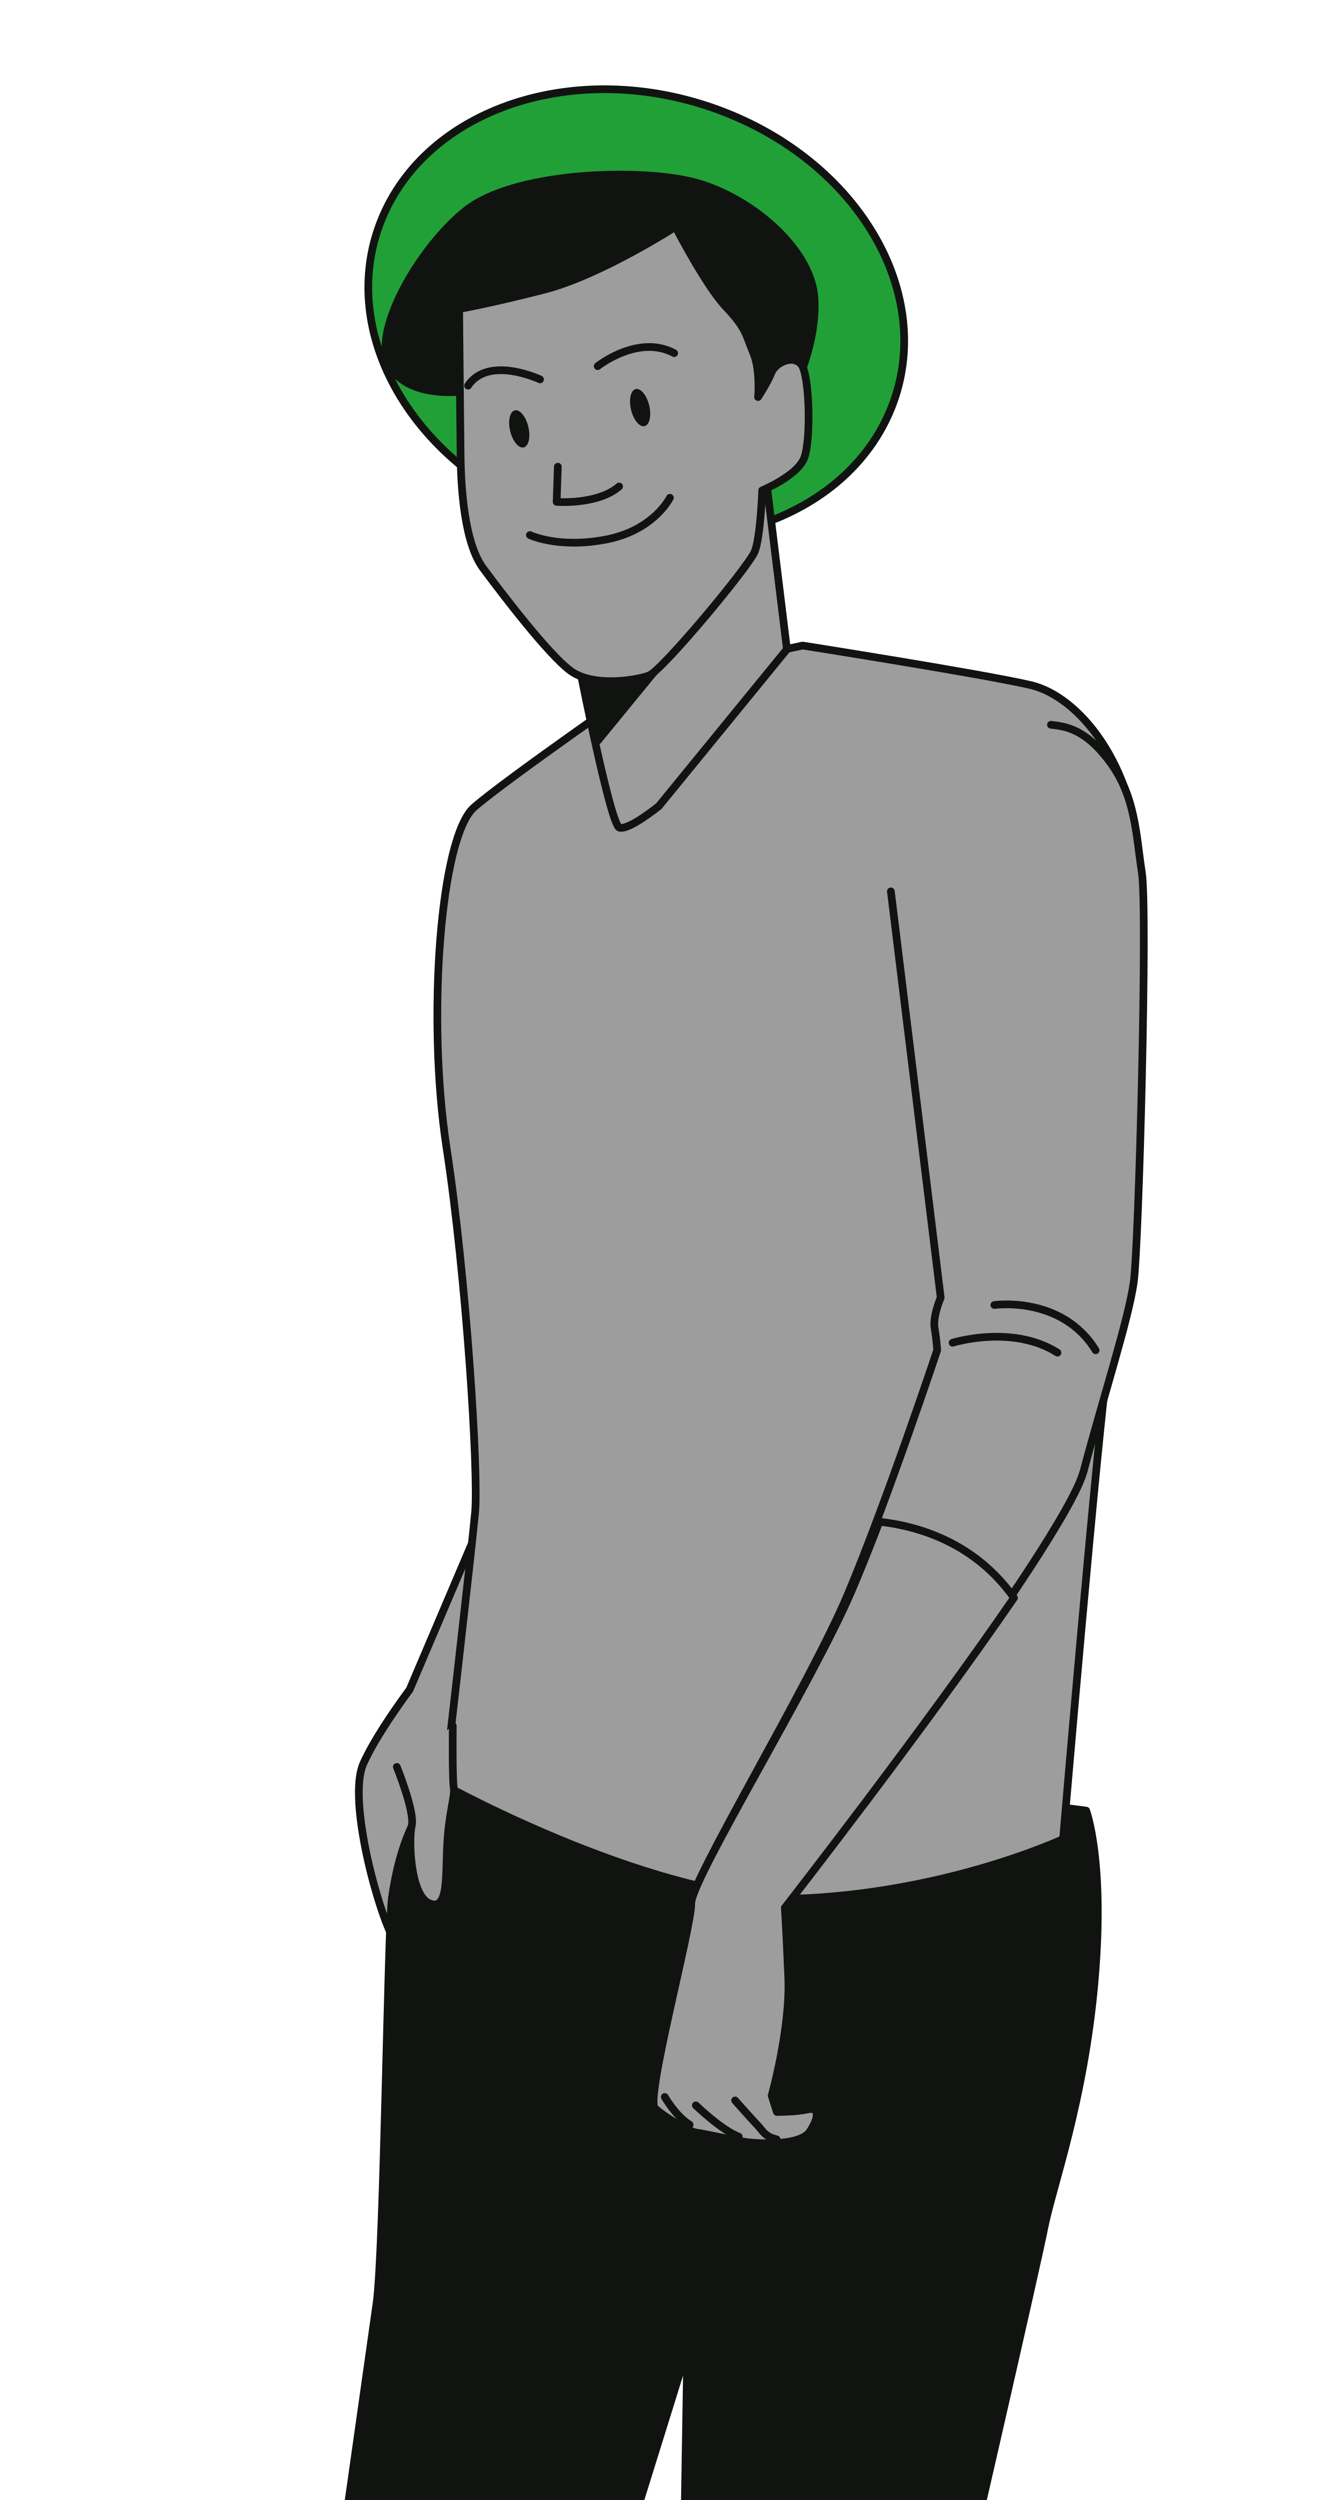 <svg width="145" height="270" viewBox="0 0 145 270" fill="none" xmlns="http://www.w3.org/2000/svg">
<path d="M96.312 44.036C91.435 56.229 75.141 61.588 59.918 56.006C44.694 50.422 36.306 36.01 41.182 23.816C46.058 11.621 62.352 6.263 77.575 11.846C92.799 17.43 101.188 31.841 96.312 44.036Z" fill="#21A038"/>
<path d="M41.181 23.816C46.057 11.622 62.352 6.263 77.575 11.846C92.799 17.43 101.188 31.841 96.312 44.036C91.436 56.23 75.142 61.589 59.918 56.006C44.694 50.422 36.306 36.01 41.181 23.816Z" stroke="#111311" stroke-width="0.831" stroke-miterlimit="10" stroke-linecap="round" stroke-linejoin="round"/>
<path d="M50.476 42.221C50.476 42.221 44.358 43.248 42.157 39.614C39.956 35.979 45.342 26.672 50.383 22.7C55.422 18.728 68.129 18.14 74.446 19.539C80.763 20.938 87.674 26.785 87.996 32.192C88.318 37.6 85.452 42.517 85.083 44.174C84.713 45.83 80.97 45.42 80.554 44.527C80.136 43.632 73.848 30.501 72.323 29.769C70.798 29.036 69.57 30.032 67.695 30.817C65.82 31.601 51.761 35.999 51.761 35.999L50.476 42.221Z" fill="#111311" stroke="#111311" stroke-width="0.831" stroke-miterlimit="10" stroke-linecap="round" stroke-linejoin="round"/>
<path d="M53.146 179.648L53.012 161.923L44.266 182.463L44.266 182.465C42.508 184.856 40.388 187.961 39.273 190.433C37.16 195.122 42.351 211.245 43.056 209.683C43.76 208.12 49.363 187.669 49.363 187.669C49.363 187.669 50.363 184.162 50.524 181.34L53.146 179.648Z" fill="#9D9D9D" stroke="#111311" stroke-width="0.831" stroke-miterlimit="10" stroke-linecap="round" stroke-linejoin="round"/>
<path d="M49.764 191.612C49.764 191.612 44.053 192.942 42.351 204.936C41.886 208.207 41.497 243.05 40.681 248.797L37.298 272.634L67.342 275.908L74.263 253.679L73.901 276.135L104.034 279.419C104.034 279.419 112.004 244.834 112.851 240.525C113.698 236.216 117.118 227.053 118.267 213.975C119.418 200.896 117.354 195.537 117.354 195.537L51.088 187.092L49.764 191.612Z" fill="#111311" stroke="#111311" stroke-width="0.831" stroke-miterlimit="10" stroke-linecap="round" stroke-linejoin="round"/>
<path d="M70.545 73.181C70.545 73.181 54.741 84.112 51.214 87.195C47.557 90.392 46.114 110.061 48.248 123.956C50.382 137.852 51.724 159.121 51.332 163.348C50.941 167.574 48.04 192.785 48.04 192.785C48.04 192.785 71.647 205.831 87.333 204.989C103.022 204.145 114.865 198.611 114.865 198.611C114.865 198.611 118.531 155.252 119.867 145.791C121.203 136.332 123.609 104.788 123.136 93.636C122.663 82.484 116.522 75.194 111.367 73.988C106.21 72.783 86.721 69.718 86.721 69.718L70.545 73.181Z" fill="#9D9D9D" stroke="#111311" stroke-width="0.831" stroke-miterlimit="10" stroke-linecap="round" stroke-linejoin="round"/>
<path d="M62.174 69.857C62.174 69.857 65.896 89.085 66.926 89.385C67.957 89.684 71.19 87.056 71.19 87.056L85.025 70.124L82.911 52.87C82.911 52.87 79.096 61.461 73.361 66.61C67.628 71.758 62.174 69.857 62.174 69.857Z" fill="#9D9D9D" stroke="#111311" stroke-width="0.831" stroke-miterlimit="10" stroke-linecap="round" stroke-linejoin="round"/>
<path d="M74.899 67.41L64.6 79.981L62.026 69.706L74.899 67.41Z" fill="#111311" stroke="#111311" stroke-width="0.831" stroke-miterlimit="10" stroke-linecap="round" stroke-linejoin="round"/>
<path d="M72.986 24.491C72.986 24.491 64.869 29.736 58.751 31.297C52.63 32.858 49.609 33.365 49.609 33.365C49.609 33.365 49.725 45.778 49.767 49.265C49.809 52.753 50.179 58.645 52.205 61.373C54.231 64.102 59.203 70.635 61.629 72.433C64.055 74.23 68.718 73.485 70.136 72.943C71.553 72.401 80.922 61.162 81.551 59.559C82.181 57.956 82.354 52.959 82.354 52.959C82.354 52.959 86.058 51.412 86.858 49.549C87.659 47.687 87.483 40.422 86.563 39.346C85.643 38.271 83.771 39.181 83.351 40.25C82.931 41.319 81.906 42.879 81.906 42.879C81.906 42.879 82.183 39.984 81.38 38.085C80.577 36.186 80.674 35.5 78.457 33.168C76.241 30.837 72.986 24.491 72.986 24.491Z" fill="#9D9D9D" stroke="#111311" stroke-width="0.831" stroke-miterlimit="10" stroke-linecap="round" stroke-linejoin="round"/>
<path d="M60.273 50.398L60.143 54.203C60.143 54.203 64.574 54.547 66.894 52.538" stroke="#111311" stroke-width="0.831" stroke-miterlimit="10" stroke-linecap="round" stroke-linejoin="round"/>
<path d="M57.251 57.784C57.251 57.784 60.312 59.261 65.488 58.265C70.664 57.27 72.383 53.757 72.383 53.757" stroke="#111311" stroke-width="0.831" stroke-miterlimit="10" stroke-linecap="round" stroke-linejoin="round"/>
<path d="M58.348 40.975C58.348 40.975 52.773 38.343 50.572 41.65" stroke="#111311" stroke-width="0.831" stroke-miterlimit="10" stroke-linecap="round" stroke-linejoin="round"/>
<path d="M64.575 39.545C64.575 39.545 68.958 36.053 72.846 38.14" stroke="#111311" stroke-width="0.831" stroke-miterlimit="10" stroke-linecap="round" stroke-linejoin="round"/>
<path d="M57.086 46.1C57.347 47.204 57.118 48.2 56.575 48.321C56.034 48.442 55.381 47.644 55.12 46.539C54.861 45.433 55.088 44.438 55.63 44.317C56.174 44.197 56.825 44.994 57.086 46.1Z" fill="#111311"/>
<path d="M70.147 43.801C70.408 44.906 70.179 45.9 69.636 46.022C69.094 46.142 68.443 45.345 68.181 44.239C67.921 43.134 68.149 42.139 68.692 42.019C69.235 41.898 69.885 42.695 70.147 43.801Z" fill="#111311"/>
<path d="M96.257 96.263L101.641 140.134C101.641 140.134 100.762 142.156 100.984 143.454C101.206 144.752 101.26 145.817 101.26 145.817C101.26 145.817 95.807 162.171 91.639 172.094C87.471 182.018 74.537 203.255 74.587 205.806C74.638 208.357 69.686 226.887 70.755 227.855C71.824 228.824 74.412 230.388 75.201 230.477C75.989 230.566 79.483 231.383 80.666 231.516C81.849 231.649 86.217 231.929 87.236 230.346C88.254 228.765 88.201 227.698 86.96 227.983C85.719 228.267 83.718 228.254 83.718 228.254L83.159 226.494C83.159 226.494 85.15 219.296 84.911 213.754C84.671 208.213 84.535 206.289 84.535 206.289C84.535 206.289 115.018 166.666 117.095 158.84C119.171 151.015 121.956 142.42 122.501 138.452C123.047 134.484 124.012 98.325 123.374 94.224C122.737 90.123 122.691 86.088 119.995 82.391C117.298 78.695 115.128 78.451 113.55 78.273" fill="#9D9D9D"/>
<path d="M96.257 96.263L101.641 140.134C101.641 140.134 100.762 142.156 100.984 143.454C101.206 144.752 101.26 145.817 101.26 145.817C101.26 145.817 95.807 162.171 91.639 172.094C87.471 182.018 74.537 203.255 74.587 205.806C74.638 208.357 69.686 226.887 70.755 227.855C71.824 228.824 74.412 230.388 75.201 230.477C75.989 230.566 79.483 231.383 80.666 231.516C81.849 231.649 86.217 231.929 87.236 230.346C88.254 228.765 88.201 227.698 86.96 227.983C85.719 228.267 83.718 228.254 83.718 228.254L83.159 226.494C83.159 226.494 85.15 219.296 84.911 213.754C84.671 208.213 84.535 206.289 84.535 206.289C84.535 206.289 115.018 166.666 117.095 158.84C119.171 151.015 121.956 142.42 122.501 138.452C123.047 134.484 124.012 98.325 123.374 94.224C122.737 90.123 122.691 86.088 119.995 82.391C117.298 78.695 115.128 78.451 113.55 78.273" stroke="#111311" stroke-width="0.831" stroke-miterlimit="10" stroke-linecap="round" stroke-linejoin="round"/>
<path d="M102.924 145.013C102.924 145.013 109.374 142.99 114.257 146.081" stroke="#111311" stroke-width="0.831" stroke-miterlimit="10" stroke-linecap="round" stroke-linejoin="round"/>
<path d="M107.436 140.937C107.436 140.937 114.732 139.886 118.382 145.825" stroke="#111311" stroke-width="0.831" stroke-miterlimit="10" stroke-linecap="round" stroke-linejoin="round"/>
<path d="M95.015 164.343C94.015 166.949 93.004 169.487 92.058 171.706C87.811 181.67 74.641 203.001 74.689 205.56C74.737 208.121 69.684 226.726 70.768 227.698C71.853 228.669 74.482 230.236 75.284 230.324C76.086 230.413 79.635 231.229 80.838 231.362C82.04 231.495 86.478 231.771 87.515 230.183C88.552 228.593 88.499 227.522 87.237 227.81C85.977 228.096 83.942 228.085 83.942 228.085L83.376 226.32C83.376 226.32 85.408 219.091 85.171 213.529C84.934 207.968 84.799 206.036 84.799 206.036C84.799 206.036 99.705 186.912 109.559 172.559C105.33 166.574 99.186 164.803 95.015 164.343Z" fill="#9D9D9D" stroke="#111311" stroke-width="0.831" stroke-miterlimit="10" stroke-linecap="round" stroke-linejoin="round"/>
<path d="M79.424 226.839C79.424 226.839 81.201 228.846 81.823 229.491C82.445 230.136 82.6 230.73 83.904 231.037" fill="#9D9D9D"/>
<path d="M79.424 226.839C79.424 226.839 81.201 228.846 81.823 229.491C82.445 230.136 82.6 230.73 83.904 231.037" stroke="#111311" stroke-width="0.831" stroke-miterlimit="10" stroke-linecap="round" stroke-linejoin="round"/>
<path d="M75.184 227.368C75.184 227.368 77.969 230.065 79.827 230.754L75.184 227.368Z" fill="#9D9D9D"/>
<path d="M75.184 227.368C75.184 227.368 77.969 230.065 79.827 230.754" stroke="#111311" stroke-width="0.831" stroke-miterlimit="10" stroke-linecap="round" stroke-linejoin="round"/>
<path d="M71.83 226.467C71.83 226.467 73.014 228.55 74.515 229.457L71.83 226.467Z" fill="#9D9D9D"/>
<path d="M71.83 226.467C71.83 226.467 73.014 228.55 74.515 229.457" stroke="#111311" stroke-width="0.831" stroke-miterlimit="10" stroke-linecap="round" stroke-linejoin="round"/>
<path d="M48.922 186.4C48.922 186.4 48.862 192.101 49.025 193.044C49.187 193.988 48.521 195.611 48.323 199.136C48.125 202.662 48.485 206.403 46.401 205.556C44.317 204.706 44.13 198.671 44.487 197.167C44.843 195.664 42.875 190.818 42.875 190.818" fill="#9D9D9D"/>
<path d="M48.922 186.4C48.922 186.4 48.862 192.101 49.025 193.044C49.187 193.988 48.521 195.611 48.323 199.136C48.125 202.662 48.485 206.403 46.401 205.556C44.317 204.706 44.13 198.671 44.487 197.167C44.843 195.664 42.875 190.818 42.875 190.818" stroke="#111311" stroke-width="0.831" stroke-miterlimit="10" stroke-linecap="round" stroke-linejoin="round"/>
</svg>

